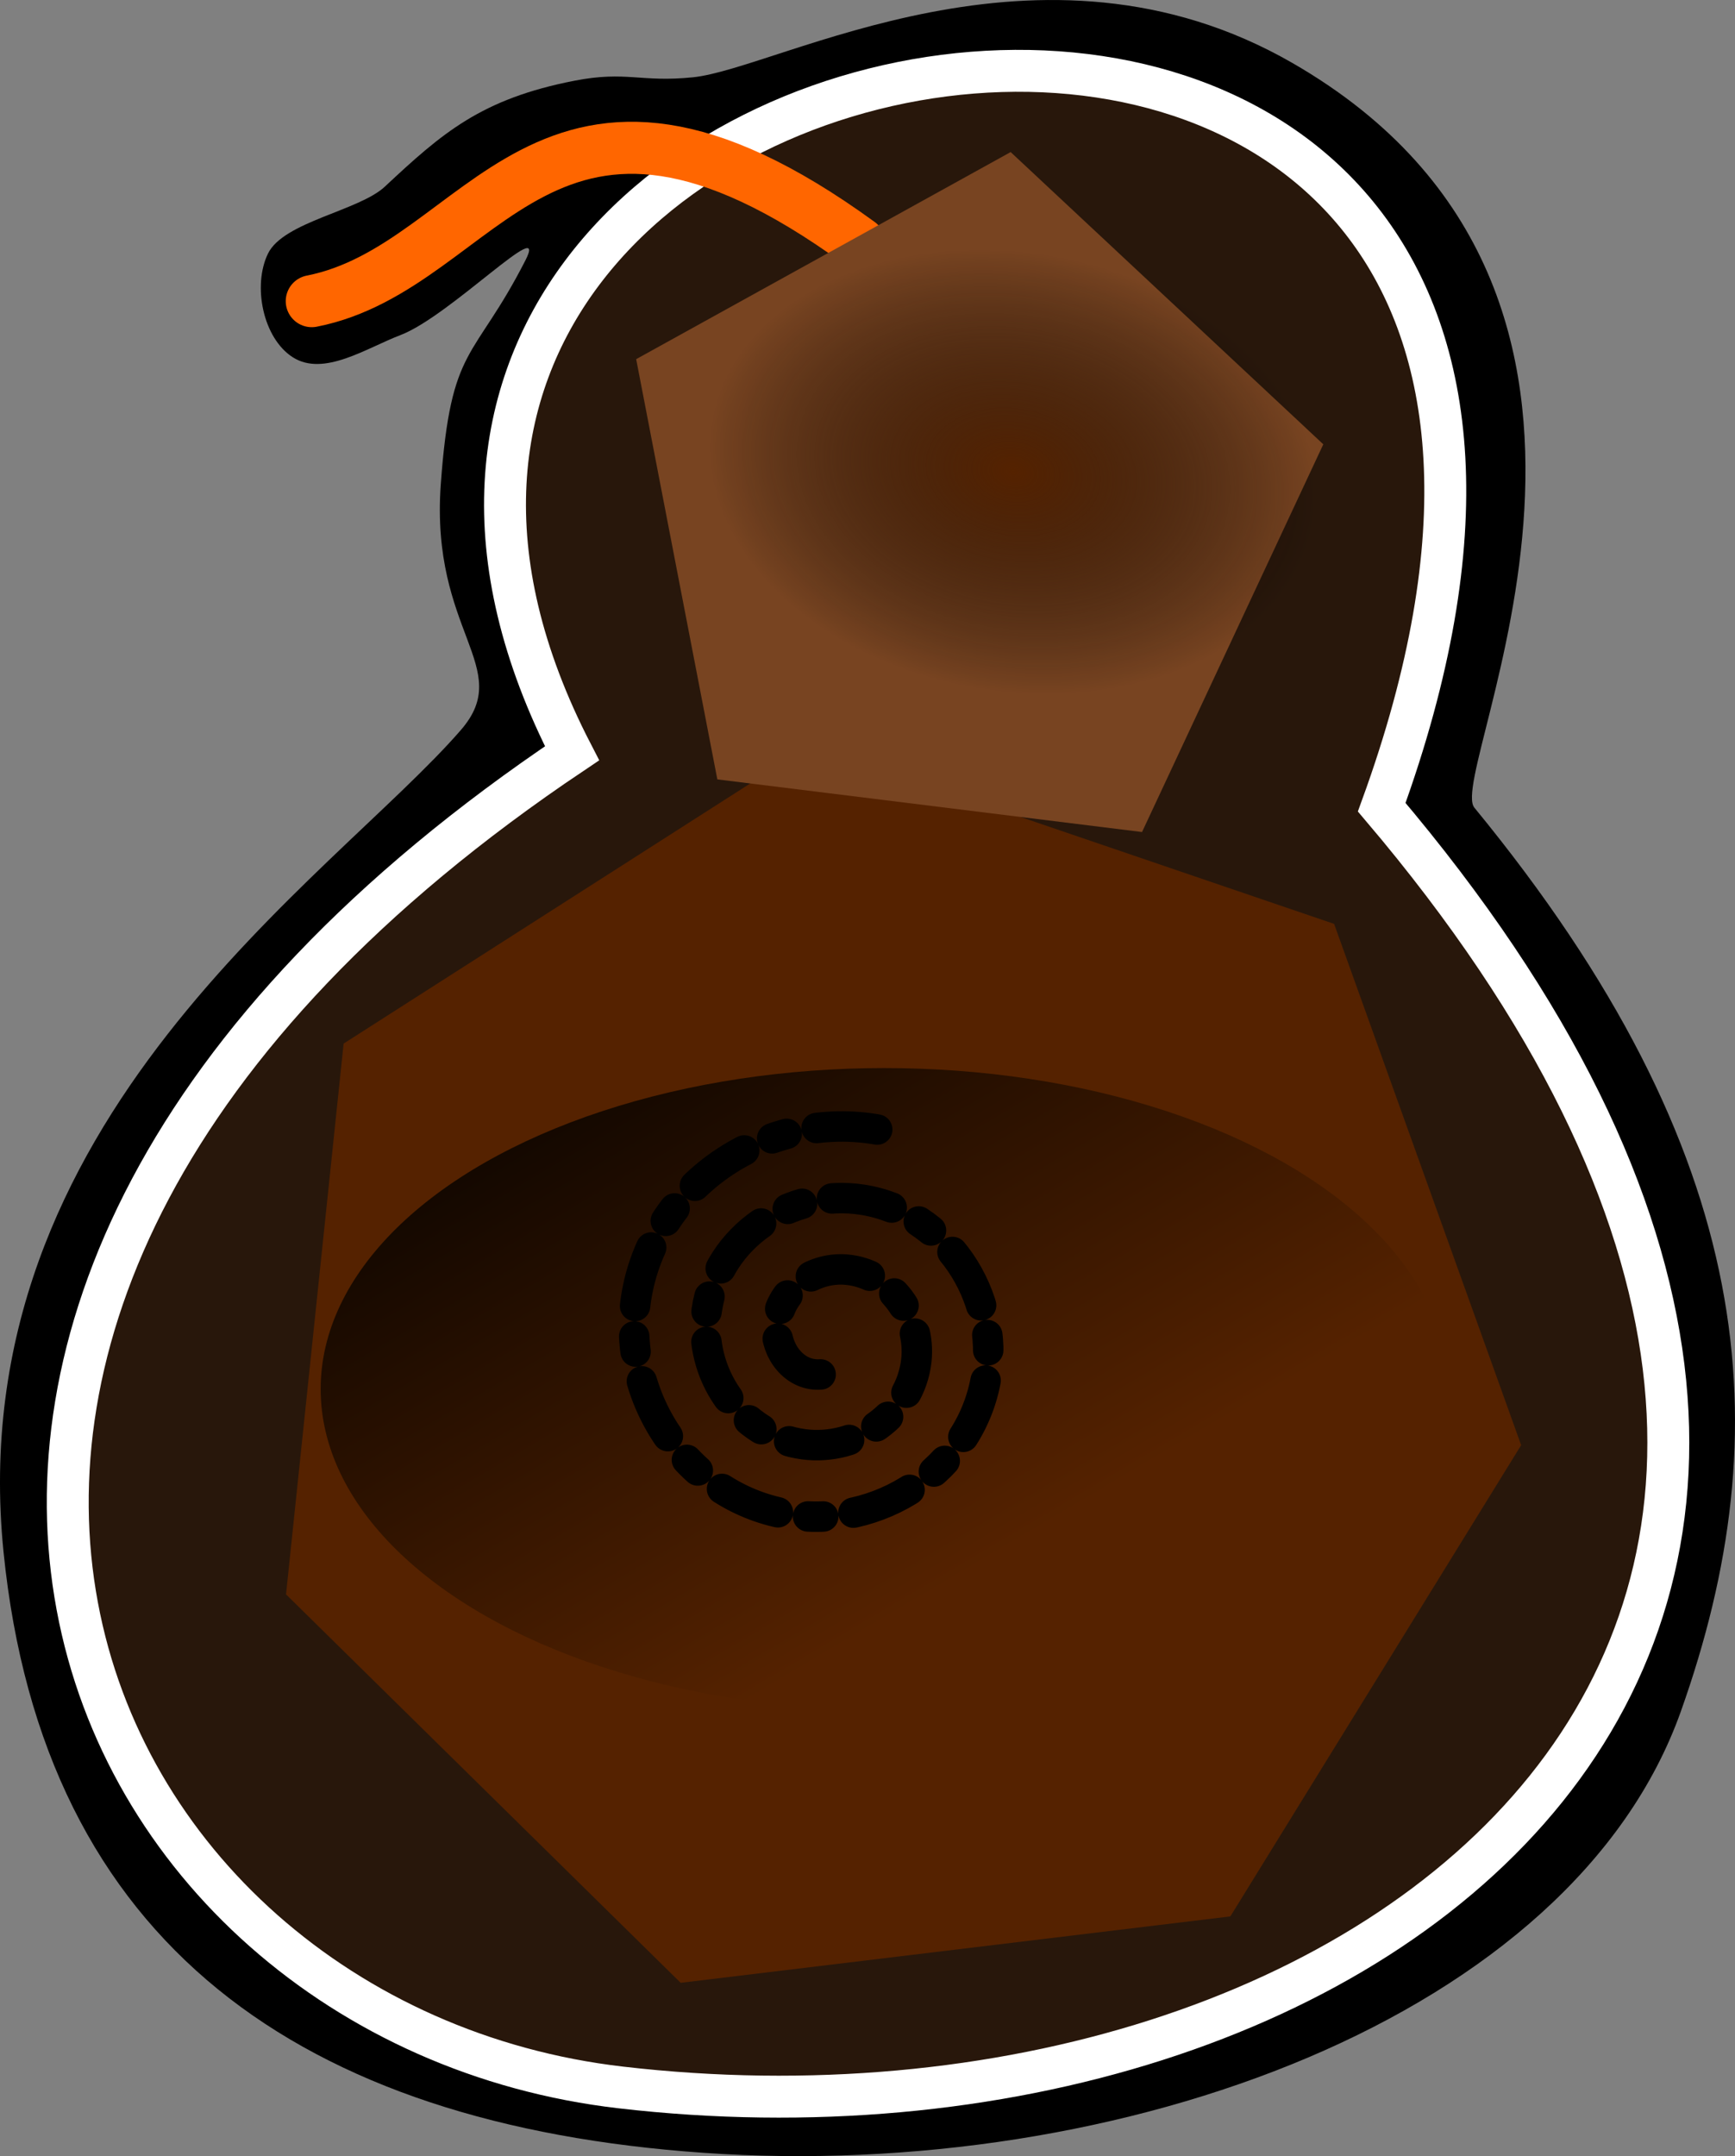 <?xml version="1.0" encoding="UTF-8" standalone="no"?>
<svg
   xmlns:dc="http://purl.org/dc/elements/1.1/"
   xmlns:cc="http://creativecommons.org/ns#"
   xmlns:rdf="http://www.w3.org/1999/02/22-rdf-syntax-ns#"
   xmlns:svg="http://www.w3.org/2000/svg"
   xmlns="http://www.w3.org/2000/svg"
   xmlns:xlink="http://www.w3.org/1999/xlink"
   xmlns:sodipodi="http://sodipodi.sourceforge.net/DTD/sodipodi-0.dtd"
   xmlns:inkscape="http://www.inkscape.org/namespaces/inkscape"
   width="85.473mm"
   height="106.198mm"
   viewBox="0 0 85.473 106.198"
   version="1.1"
   id="svg8"
   inkscape:version="1.0.2 (e86c870879, 2021-01-15)"
   sodipodi:docname="shapeblob.svg">
  <rect x="0" y="0" width="85.473" height="106.198" fill="#808080" stroke="none"/>
  <defs
     id="defs2">
    <linearGradient
       inkscape:collect="always"
       id="linearGradient1237">
      <stop
         style="stop-color:#552200;stop-opacity:1"
         offset="0"
         id="stop1233" />
      <stop
         style="stop-color:#000000;stop-opacity:0;"
         offset="1"
         id="stop1235" />
    </linearGradient>
    <linearGradient
       inkscape:collect="always"
       id="linearGradient1217">
      <stop
         style="stop-color:#000000;stop-opacity:1;"
         offset="0"
         id="stop1213" />
      <stop
         style="stop-color:#000000;stop-opacity:0;"
         offset="1"
         id="stop1215" />
    </linearGradient>
    <marker
       style="overflow:visible"
       id="DotL"
       refX="0"
       refY="0"
       orient="auto"
       inkscape:stockid="DotL"
       inkscape:isstock="true">
      <path
         transform="matrix(0.8,0,0,0.8,5.92,0.8)"
         style="fill:#ff6600;fill-opacity:1;fill-rule:evenodd;stroke:#ff6600;stroke-width:1pt;stroke-opacity:1"
         d="m -2.5,-1 c 0,2.76 -2.24,5 -5,5 -2.76,0 -5,-2.24 -5,-5 0,-2.76 2.24,-5 5,-5 2.76,0 5,2.24 5,5 z"
         id="path990" />
    </marker>
    <linearGradient
       inkscape:collect="always"
       xlink:href="#linearGradient1217"
       id="linearGradient1219"
       x1="52.89"
       y1="62.152"
       x2="72.454"
       y2="95.227"
       gradientUnits="userSpaceOnUse"
       gradientTransform="translate(-8.066,1.278)" />
    <radialGradient
       inkscape:collect="always"
       xlink:href="#linearGradient1237"
       id="radialGradient1231"
       cx="51.14"
       cy="50.347"
       fx="51.14"
       fy="50.347"
       r="6.15"
       gradientTransform="matrix(2.423,0.406,-0.292,1.739,-57.871,-56.99)"
       gradientUnits="userSpaceOnUse" />
  </defs>
  <sodipodi:namedview
     id="base"
     pagecolor="#ffffff"
     bordercolor="#666666"
     borderopacity="1.0"
     inkscape:pageopacity="0.0"
     inkscape:pageshadow="2"
     inkscape:zoom="1.979899"
     inkscape:cx="160.99607"
     inkscape:cy="198.09421"
     inkscape:document-units="mm"
     inkscape:current-layer="layer1"
     inkscape:document-rotation="0"
     showgrid="false"
     inkscape:window-width="1920"
     inkscape:window-height="1039"
     inkscape:window-x="0"
     inkscape:window-y="380"
     inkscape:window-maximized="0" />
  <g
     inkscape:label="Ebene 1"
     inkscape:groupmode="layer"
     id="layer1"
     transform="translate(-1.422,-28.088)">
    <path
       style="fill:#000000;fill-opacity:1;stroke:none;stroke-width:0.265px;stroke-linecap:butt;stroke-linejoin:miter;stroke-opacity:1"
       d="M 24.127,64.044 C 17.779,71.358 -0.554,83.199 1.596,104.528 3.548,123.895 16.324,132.736 36.049,134.121 56.627,135.567 78.883,127.428 84.232,112.369 89.138,98.558 88.09,84.96 74.054,67.867 72.623,66.124 85.043,42.665 65.08,31.184 52.636,24.027 39.839,31.463 35.551,31.896 c -2.584,0.261 -3.263,-0.328 -5.813,0.165 -4.626,0.896 -6.544,2.593 -9.357,5.22 -1.278,1.193 -4.988,1.725 -5.756,3.296 -0.769,1.574 -0.253,4.172 1.226,5.111 1.525,0.968 3.619,-0.455 5.307,-1.099 2.441,-0.931 7.336,-6.002 6.147,-3.675 -2.56,5.007 -3.666,4.084 -4.168,11.024 -0.527,7.281 3.664,9.024 0.989,12.107 z"
       id="path917"
       sodipodi:nodetypes="sssssssssssssss" />
    <path
       style="fill:#28170b;stroke:#ffffff;stroke-width:2.065;stroke-linecap:butt;stroke-linejoin:miter;stroke-miterlimit:4;stroke-dasharray:none;stroke-opacity:1"
       d="M 29.603,65.192 C -11.467,92.729 4.873,127.755 31.998,130.903 69.186,135.22 103.894,108.367 69.491,67.846 89.096,13.961 9.426,26.138 29.603,65.192 Z"
       id="path66"
       sodipodi:nodetypes="cscc" />
    <path
       style="fill:none;stroke:#ff6600;stroke-width:2.565;stroke-linecap:round;stroke-linejoin:miter;stroke-miterlimit:4;stroke-dasharray:none;stroke-opacity:1"
       d="M 43.76,40.06 C 28.203,28.744 25.382,41.234 16.781,42.921"
       id="path927"
       sodipodi:nodetypes="cc" />
    <path
       sodipodi:type="star"
       style="fill:#552200;fill-rule:evenodd;stroke-width:0.265"
       id="path41"
       sodipodi:sides="7"
       sodipodi:cx="45.097054"
       sodipodi:cy="95.999207"
       sodipodi:r1="31.433001"
       sodipodi:r2="26.88962"
       sodipodi:arg1="0.10418649"
       sodipodi:arg2="0.55298543"
       inkscape:flatsided="true"
       inkscape:rounded="0"
       inkscape:randomized="0"
       d="m 76.36,99.268 -14.326,23.211 -27.08,3.271 -19.441,-19.132 2.837,-27.129 22.979,-14.697 25.817,8.802 z"
       inkscape:transform-center-x="-1.452983"
       inkscape:transform-center-y="-0.025448075" />
    <path
       sodipodi:type="star"
       style="fill:#784421;stroke-width:0.265"
       id="path43"
       sodipodi:sides="5"
       sodipodi:cx="49.006153"
       sodipodi:cy="53.374615"
       sodipodi:r1="17.932951"
       sodipodi:r2="15.43393"
       sodipodi:arg1="-2.7041574"
       sodipodi:arg2="-2.0758389"
       inkscape:flatsided="true"
       inkscape:rounded="0"
       inkscape:randomized="0"
       d="M 32.762,45.778 51.211,35.578 66.613,49.972 57.683,69.069 36.761,66.476 Z"
       inkscape:transform-center-x="0.057878275"
       inkscape:transform-center-y="0.79169494" />
    <ellipse
       style="fill:url(#linearGradient1219);fill-opacity:1;stroke:none;stroke-width:2.565;stroke-linecap:round;stroke-miterlimit:4;stroke-dasharray:none"
       id="path1211"
       cx="44.989"
       cy="96.505"
       rx="27.77"
       ry="15.811" />
    <rect
       style="fill:url(#radialGradient1231);fill-opacity:1;stroke:none;stroke-width:2.565;stroke-linecap:round;stroke-miterlimit:4;stroke-dasharray:none"
       id="rect1223"
       width="43.11"
       height="29.019"
       x="29.775"
       y="36.921"
       ry="0" />
    <path
       sodipodi:type="spiral"
       style="fill:none;fill-rule:evenodd;stroke:#000000;stroke-width:1.5;stroke-linecap:round;stroke-miterlimit:4;stroke-dasharray:3, 1.5, 0.75, 1.5;stroke-dashoffset:0"
       id="path933"
       sodipodi:cx="41.951851"
       sodipodi:cy="92.819504"
       sodipodi:expansion="1"
       sodipodi:revolution="3.0039234"
       sodipodi:radius="10.627617"
       sodipodi:argument="-21.271782"
       sodipodi:t0="0.16666068"
       d="m 43.28,93.992 c -0.52,1.178 -2.044,1.407 -3.085,0.818 -1.528,-0.863 -1.792,-2.922 -0.896,-4.334 1.195,-1.882 3.803,-2.182 5.582,-0.973 2.238,1.521 2.574,4.687 1.051,6.831 -1.844,2.596 -5.572,2.967 -8.079,1.128 -2.955,-2.167 -3.361,-6.457 -1.206,-9.328 2.488,-3.314 7.342,-3.756 10.576,-1.284 3.674,2.809 4.151,8.228 1.361,11.825 -3.13,4.034 -9.115,4.546 -13.073,1.439 -4.394,-3.45 -4.942,-10.001 -1.516,-14.321 0.045,-0.057 0.092,-0.114 0.138,-0.171"
       transform="rotate(62.016,41.073,93.699)" />
  </g>
</svg>
